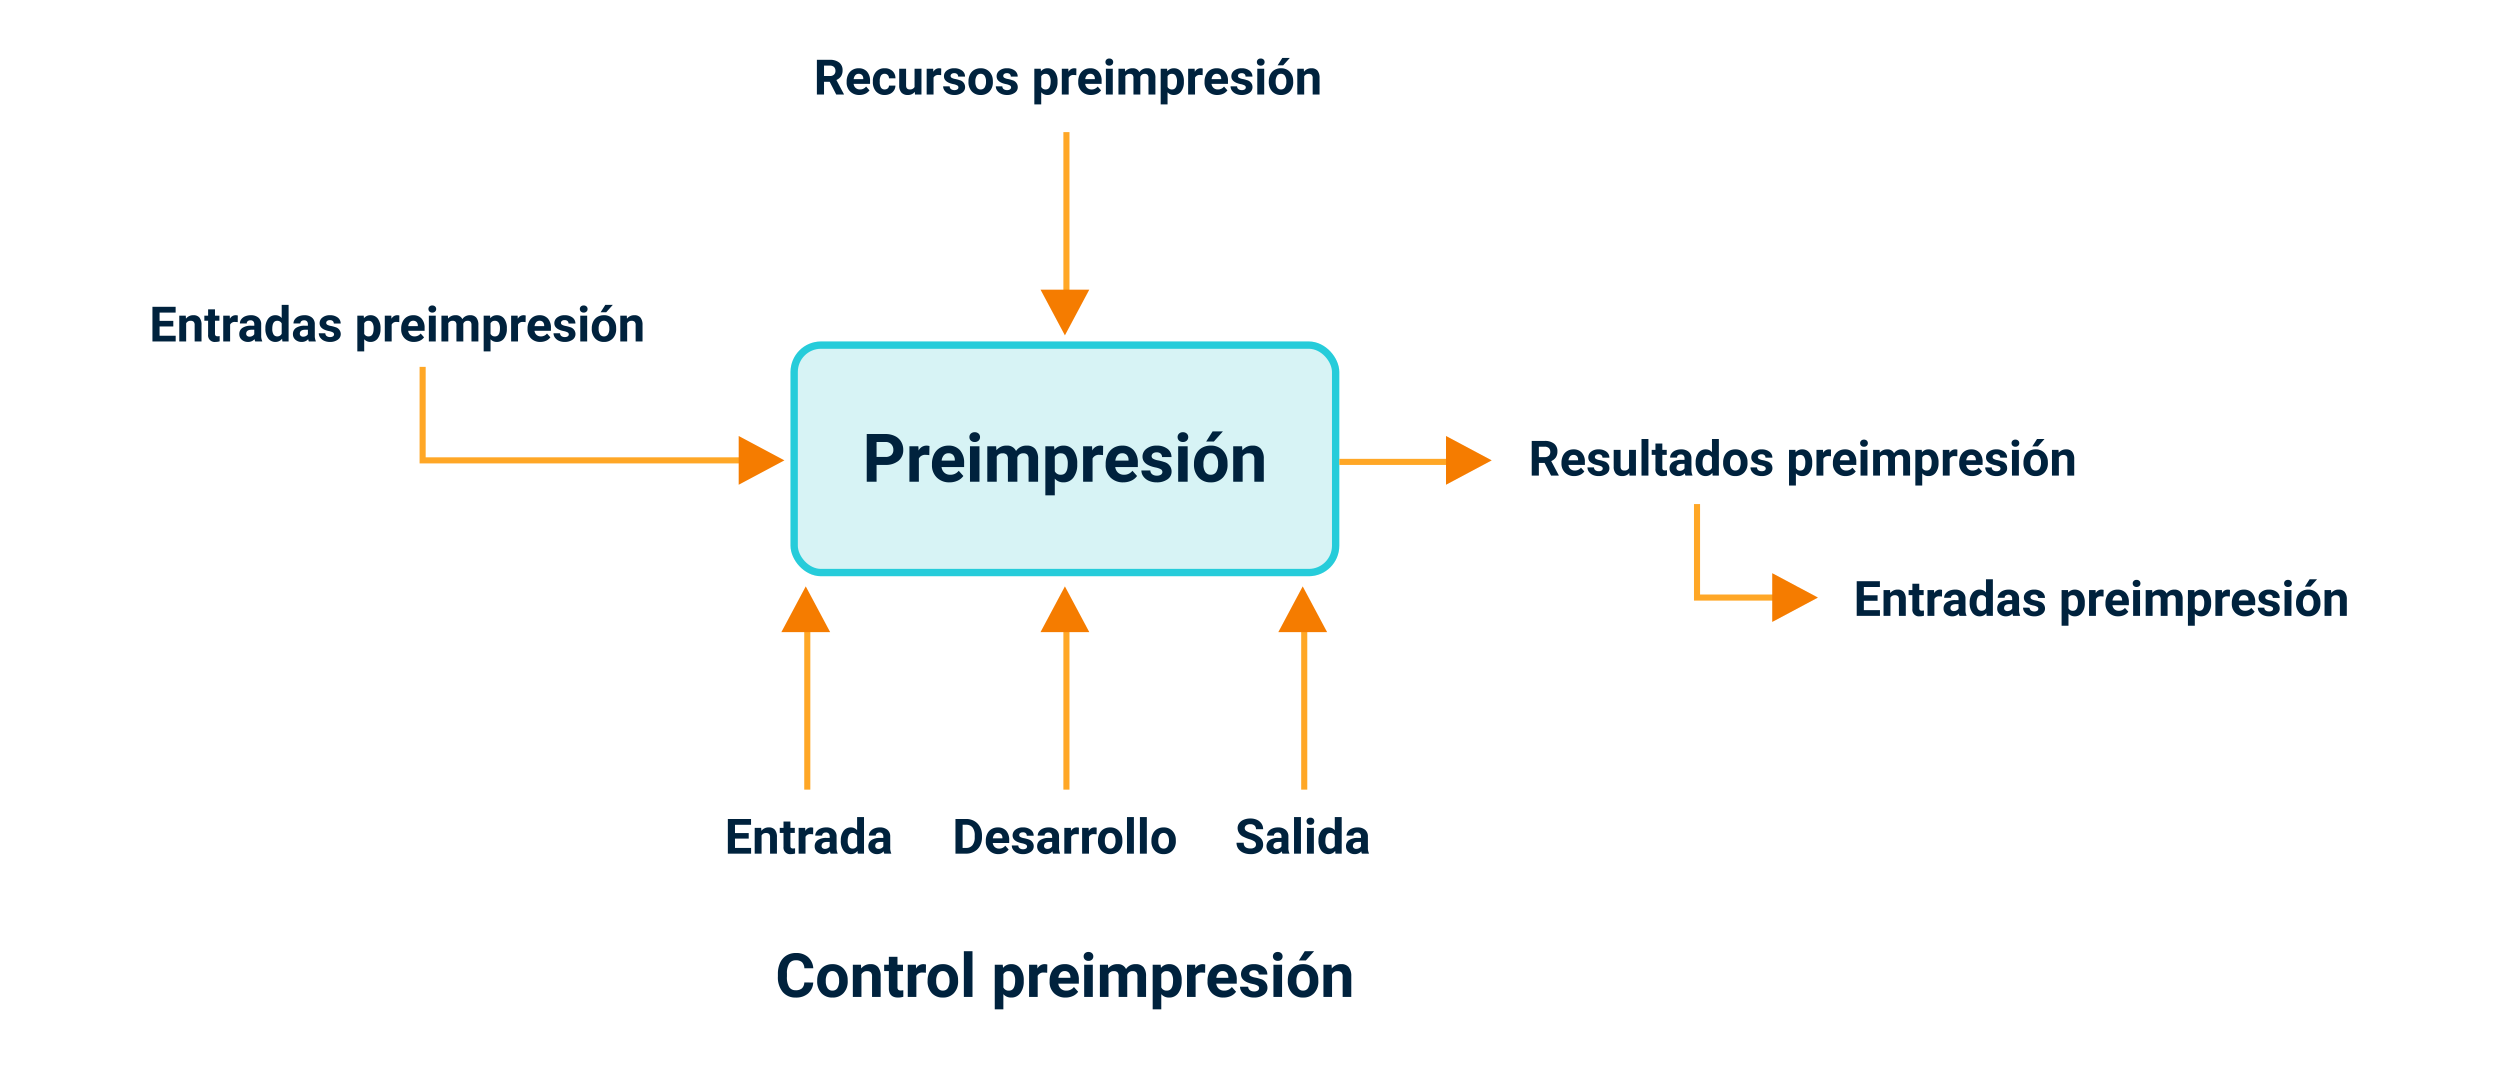 <svg xmlns="http://www.w3.org/2000/svg" width="820" height="350"><path fill="#fff" d="M0 0h820v350H0z"/><g transform="translate(259.289 112)" fill="#d7f3f5" stroke="#26ccda" stroke-width="2.4"><rect width="180" height="77" rx="10" stroke="none"/><rect x="1.2" y="1.2" width="177.6" height="74.6" rx="8.8" fill="none"/></g><path d="M272.148 26.836h-1.867V31h-2.344V19.625h4.227a4.778 4.778 0 0 1 3.109.9 3.1 3.1 0 0 1 1.094 2.539 3.5 3.5 0 0 1-.504 1.936 3.437 3.437 0 0 1-1.527 1.238l2.461 4.648V31h-2.516Zm-1.867-1.9h1.891a1.936 1.936 0 0 0 1.367-.449 1.606 1.606 0 0 0 .484-1.238 1.719 1.719 0 0 0-.457-1.266 1.9 1.9 0 0 0-1.4-.461h-1.883Zm11.608 6.22a4.15 4.15 0 0 1-3.026-1.14 4.054 4.054 0 0 1-1.168-3.039v-.219a5.106 5.106 0 0 1 .494-2.278 3.612 3.612 0 0 1 1.395-1.547 3.914 3.914 0 0 1 2.059-.543 3.508 3.508 0 0 1 2.73 1.094 4.444 4.444 0 0 1 1 3.1v.922h-5.384a2.1 2.1 0 0 0 .66 1.328 2 2 0 0 0 1.395.5 2.437 2.437 0 0 0 2.039-.945l1.106 1.244a3.389 3.389 0 0 1-1.377 1.121 4.511 4.511 0 0 1-1.923.402Zm-.258-6.945a1.411 1.411 0 0 0-1.09.455 2.357 2.357 0 0 0-.535 1.3h3.141v-.181a1.681 1.681 0 0 0-.406-1.165 1.456 1.456 0 0 0-1.108-.409Zm8.531 5.125a1.481 1.481 0 0 0 1.016-.344 1.2 1.2 0 0 0 .406-.914h2.117a2.9 2.9 0 0 1-.469 1.574 3.093 3.093 0 0 1-1.259 1.11 3.949 3.949 0 0 1-1.77.395A3.67 3.67 0 0 1 287.344 30a4.56 4.56 0 0 1-1.047-3.18v-.148a4.508 4.508 0 0 1 1.039-3.117 3.627 3.627 0 0 1 2.853-1.164 3.555 3.555 0 0 1 2.543.9 3.2 3.2 0 0 1 .973 2.4h-2.116a1.551 1.551 0 0 0-.406-1.072 1.354 1.354 0 0 0-1.031-.412 1.36 1.36 0 0 0-1.191.575 3.333 3.333 0 0 0-.4 1.866v.235a3.375 3.375 0 0 0 .4 1.878 1.377 1.377 0 0 0 1.203.575Zm9.891.8a2.831 2.831 0 0 1-2.311 1.02 2.67 2.67 0 0 1-2.074-.781 3.335 3.335 0 0 1-.73-2.289v-5.539h2.258v5.467q0 1.322 1.2 1.322a1.63 1.63 0 0 0 1.578-.8v-5.989h2.266V31h-2.125Zm8.641-5.477a6.134 6.134 0 0 0-.812-.062 1.654 1.654 0 0 0-1.68.867V31h-2.258v-8.453h2.133l.063 1.008a2.092 2.092 0 0 1 1.883-1.164 2.366 2.366 0 0 1 .7.1Zm5.664 4a.727.727 0 0 0-.41-.652 4.659 4.659 0 0 0-1.316-.426q-3.016-.633-3.016-2.562a2.323 2.323 0 0 1 .934-1.879 3.766 3.766 0 0 1 2.439-.749 4.053 4.053 0 0 1 2.574.758 2.388 2.388 0 0 1 .965 1.969h-2.258a1.092 1.092 0 0 0-.312-.8 1.322 1.322 0 0 0-.969-.318 1.351 1.351 0 0 0-.883.258.814.814 0 0 0-.312.656.7.7 0 0 0 .355.605 3.657 3.657 0 0 0 1.2.4 9.8 9.8 0 0 1 1.422.379 2.336 2.336 0 0 1 1.784 2.272 2.2 2.2 0 0 1-.992 1.871 4.28 4.28 0 0 1-2.562.715 4.47 4.47 0 0 1-1.887-.379 3.166 3.166 0 0 1-1.293-1.039 2.414 2.414 0 0 1-.469-1.426h2.137a1.179 1.179 0 0 0 .445.922 1.766 1.766 0 0 0 1.109.32 1.635 1.635 0 0 0 .98-.246.766.766 0 0 0 .336-.644Zm3.3-1.969a5.013 5.013 0 0 1 .484-2.242 3.546 3.546 0 0 1 1.393-1.518 4.069 4.069 0 0 1 2.113-.539 3.849 3.849 0 0 1 2.793 1.047 4.2 4.2 0 0 1 1.207 2.844l.016.578a4.418 4.418 0 0 1-1.086 3.12 3.775 3.775 0 0 1-2.914 1.176 3.793 3.793 0 0 1-2.918-1.172 4.5 4.5 0 0 1-1.09-3.184Zm2.258.16a3.16 3.16 0 0 0 .451 1.85 1.5 1.5 0 0 0 1.3.638 1.5 1.5 0 0 0 1.281-.63 3.457 3.457 0 0 0 .461-2.015 3.128 3.128 0 0 0-.461-1.831 1.5 1.5 0 0 0-1.3-.649 1.474 1.474 0 0 0-1.281.646 3.516 3.516 0 0 0-.453 1.997Zm11.719 1.808a.727.727 0 0 0-.41-.652 4.659 4.659 0 0 0-1.316-.426q-3.02-.627-3.02-2.557a2.323 2.323 0 0 1 .934-1.879 3.766 3.766 0 0 1 2.441-.754 4.053 4.053 0 0 1 2.574.758 2.388 2.388 0 0 1 .965 1.969h-2.258a1.092 1.092 0 0 0-.312-.8 1.322 1.322 0 0 0-.975-.317 1.351 1.351 0 0 0-.883.258.814.814 0 0 0-.312.656.7.7 0 0 0 .355.605 3.657 3.657 0 0 0 1.2.4 9.8 9.8 0 0 1 1.421.381 2.336 2.336 0 0 1 1.789 2.27 2.2 2.2 0 0 1-.992 1.871 4.28 4.28 0 0 1-2.562.715 4.47 4.47 0 0 1-1.885-.379 3.166 3.166 0 0 1-1.3-1.039 2.414 2.414 0 0 1-.469-1.426h2.141a1.179 1.179 0 0 0 .445.922 1.766 1.766 0 0 0 1.109.32 1.635 1.635 0 0 0 .98-.246.766.766 0 0 0 .338-.644Zm15.24-1.806a5.07 5.07 0 0 1-.886 3.128 2.843 2.843 0 0 1-2.4 1.176 2.633 2.633 0 0 1-2.07-.891v3.985h-2.258v-11.7h2.098l.078.828a2.654 2.654 0 0 1 2.141-.984 2.862 2.862 0 0 1 2.43 1.156 5.207 5.207 0 0 1 .867 3.188Zm-2.258-.164a3.327 3.327 0 0 0-.418-1.82 1.361 1.361 0 0 0-1.21-.641 1.478 1.478 0 0 0-1.461.813v3.46a1.5 1.5 0 0 0 1.477.836q1.612 0 1.612-2.648Zm8.406-2.024a6.134 6.134 0 0 0-.812-.064 1.654 1.654 0 0 0-1.68.867V31h-2.258v-8.453h2.133l.063 1.008a2.092 2.092 0 0 1 1.883-1.164 2.366 2.366 0 0 1 .7.1Zm4.829 6.492a4.15 4.15 0 0 1-3.028-1.14 4.054 4.054 0 0 1-1.168-3.039v-.219a5.106 5.106 0 0 1 .492-2.278 3.612 3.612 0 0 1 1.395-1.546 3.914 3.914 0 0 1 2.059-.543 3.508 3.508 0 0 1 2.73 1.094 4.444 4.444 0 0 1 1 3.1v.922h-5.387a2.1 2.1 0 0 0 .66 1.328 2 2 0 0 0 1.395.5 2.437 2.437 0 0 0 2.039-.944l1.109 1.242a3.389 3.389 0 0 1-1.375 1.121 4.511 4.511 0 0 1-1.921.402Zm-.263-6.945a1.411 1.411 0 0 0-1.09.455 2.357 2.357 0 0 0-.535 1.3h3.145v-.181a1.681 1.681 0 0 0-.406-1.165 1.456 1.456 0 0 0-1.114-.409Zm7.4 6.789h-2.262v-8.453h2.262Zm-2.4-10.641a1.112 1.112 0 0 1 .34-.836 1.277 1.277 0 0 1 .926-.328 1.28 1.28 0 0 1 .922.328 1.105 1.105 0 0 1 .344.836 1.108 1.108 0 0 1-.348.844 1.283 1.283 0 0 1-.918.328 1.283 1.283 0 0 1-.918-.328 1.108 1.108 0 0 1-.348-.844Zm6.38 2.188.07.945a2.971 2.971 0 0 1 2.43-1.1 2.255 2.255 0 0 1 2.242 1.288 2.9 2.9 0 0 1 2.539-1.289 2.521 2.521 0 0 1 2.047.8 3.681 3.681 0 0 1 .672 2.409V31h-2.266v-5.391a1.61 1.61 0 0 0-.281-1.051 1.246 1.246 0 0 0-.992-.332 1.409 1.409 0 0 0-1.406.969l.007 5.805h-2.258v-5.383a1.59 1.59 0 0 0-.284-1.062 1.259 1.259 0 0 0-.984-.328 1.463 1.463 0 0 0-1.391.8V31h-2.262v-8.453Zm19.344 4.3a5.07 5.07 0 0 1-.887 3.129 2.843 2.843 0 0 1-2.395 1.18 2.633 2.633 0 0 1-2.07-.891v3.985h-2.258v-11.7h2.094l.078.828a2.654 2.654 0 0 1 2.141-.984 2.862 2.862 0 0 1 2.43 1.156 5.207 5.207 0 0 1 .867 3.188Zm-2.258-.164a3.327 3.327 0 0 0-.418-1.82 1.361 1.361 0 0 0-1.215-.641 1.479 1.479 0 0 0-1.461.813V28.5a1.5 1.5 0 0 0 1.477.836q1.617 0 1.617-2.648Zm8.406-2.023a6.134 6.134 0 0 0-.812-.062 1.654 1.654 0 0 0-1.68.867V31h-2.258v-8.453h2.133l.063 1.008a2.092 2.092 0 0 1 1.882-1.164 2.366 2.366 0 0 1 .7.1Zm4.828 6.496a4.15 4.15 0 0 1-3.027-1.14 4.054 4.054 0 0 1-1.173-3.039v-.219a5.106 5.106 0 0 1 .5-2.278 3.612 3.612 0 0 1 1.395-1.547 3.914 3.914 0 0 1 2.059-.543 3.508 3.508 0 0 1 2.73 1.094 4.444 4.444 0 0 1 1 3.1v.922h-5.39a2.1 2.1 0 0 0 .66 1.328 2 2 0 0 0 1.395.5 2.437 2.437 0 0 0 2.039-.945l1.112 1.244a3.389 3.389 0 0 1-1.378 1.121 4.511 4.511 0 0 1-1.922.402Zm-.258-6.945a1.411 1.411 0 0 0-1.09.455 2.357 2.357 0 0 0-.535 1.3h3.141v-.181a1.681 1.681 0 0 0-.406-1.165 1.456 1.456 0 0 0-1.11-.409Zm9.594 4.453a.727.727 0 0 0-.41-.652 4.659 4.659 0 0 0-1.316-.426q-3.016-.633-3.016-2.562a2.323 2.323 0 0 1 .934-1.879 3.766 3.766 0 0 1 2.441-.754 4.053 4.053 0 0 1 2.574.758 2.388 2.388 0 0 1 .965 1.969h-2.258a1.092 1.092 0 0 0-.312-.8 1.322 1.322 0 0 0-.977-.318 1.351 1.351 0 0 0-.883.258.814.814 0 0 0-.312.656.7.7 0 0 0 .355.605 3.657 3.657 0 0 0 1.2.4 9.8 9.8 0 0 1 1.422.379 2.336 2.336 0 0 1 1.788 2.272 2.2 2.2 0 0 1-.992 1.871 4.28 4.28 0 0 1-2.562.715 4.47 4.47 0 0 1-1.887-.379 3.166 3.166 0 0 1-1.29-1.039 2.414 2.414 0 0 1-.469-1.426h2.141a1.179 1.179 0 0 0 .445.922 1.766 1.766 0 0 0 1.109.32 1.635 1.635 0 0 0 .974-.245.766.766 0 0 0 .336-.645ZM414.656 31h-2.267v-8.453h2.266Zm-2.4-10.641a1.112 1.112 0 0 1 .34-.836 1.277 1.277 0 0 1 .926-.328 1.28 1.28 0 0 1 .922.328 1.105 1.105 0 0 1 .344.836 1.108 1.108 0 0 1-.348.844 1.283 1.283 0 0 1-.918.328 1.283 1.283 0 0 1-.918-.328 1.108 1.108 0 0 1-.346-.844Zm3.908 6.341a5.013 5.013 0 0 1 .484-2.242 3.546 3.546 0 0 1 1.395-1.528 4.069 4.069 0 0 1 2.113-.539 3.849 3.849 0 0 1 2.793 1.047 4.2 4.2 0 0 1 1.207 2.844l.016.578a4.418 4.418 0 0 1-1.083 3.12 3.775 3.775 0 0 1-2.917 1.176 3.793 3.793 0 0 1-2.918-1.172 4.5 4.5 0 0 1-1.09-3.184Zm2.258.16a3.16 3.16 0 0 0 .453 1.84 1.5 1.5 0 0 0 1.3.638 1.5 1.5 0 0 0 1.281-.63 3.457 3.457 0 0 0 .461-2.015 3.128 3.128 0 0 0-.461-1.831 1.5 1.5 0 0 0-1.3-.649 1.474 1.474 0 0 0-1.281.646 3.516 3.516 0 0 0-.453 1.997Zm2.18-7.86h2.461l-2.165 2.422h-1.836Zm7.039 3.547.07.977a2.951 2.951 0 0 1 2.43-1.133 2.453 2.453 0 0 1 2 .789 3.682 3.682 0 0 1 .672 2.359V31h-2.258v-5.406a1.465 1.465 0 0 0-.312-1.043 1.4 1.4 0 0 0-1.039-.324 1.553 1.553 0 0 0-1.43.813V31h-2.258v-8.453ZM506.617 151.836h-1.867V156h-2.344v-11.375h4.227a4.778 4.778 0 0 1 3.109.9 3.1 3.1 0 0 1 1.094 2.539 3.5 3.5 0 0 1-.504 1.936 3.437 3.437 0 0 1-1.527 1.238l2.461 4.648V156h-2.516Zm-1.867-1.9h1.891a1.936 1.936 0 0 0 1.367-.449 1.606 1.606 0 0 0 .481-1.237 1.719 1.719 0 0 0-.457-1.266 1.9 1.9 0 0 0-1.4-.461h-1.883Zm11.609 6.22a4.15 4.15 0 0 1-3.027-1.14 4.054 4.054 0 0 1-1.168-3.039v-.219a5.106 5.106 0 0 1 .492-2.277 3.612 3.612 0 0 1 1.395-1.547 3.914 3.914 0 0 1 2.059-.543 3.508 3.508 0 0 1 2.73 1.094 4.444 4.444 0 0 1 1 3.1v.922h-5.383a2.1 2.1 0 0 0 .66 1.328 2 2 0 0 0 1.395.5 2.437 2.437 0 0 0 2.039-.945l1.109 1.242a3.389 3.389 0 0 1-1.379 1.122 4.511 4.511 0 0 1-1.922.402Zm-.258-6.945a1.411 1.411 0 0 0-1.09.455 2.357 2.357 0 0 0-.535 1.3h3.141v-.181a1.681 1.681 0 0 0-.406-1.165 1.456 1.456 0 0 0-1.109-.409Zm9.594 4.453a.727.727 0 0 0-.406-.652 4.659 4.659 0 0 0-1.316-.426q-3.016-.633-3.016-2.562a2.323 2.323 0 0 1 .932-1.879 3.766 3.766 0 0 1 2.441-.754 4.053 4.053 0 0 1 2.574.758 2.388 2.388 0 0 1 .965 1.969h-2.26a1.092 1.092 0 0 0-.312-.8 1.322 1.322 0 0 0-.977-.318 1.351 1.351 0 0 0-.883.258.814.814 0 0 0-.312.656.7.7 0 0 0 .355.605 3.657 3.657 0 0 0 1.2.4 9.8 9.8 0 0 1 1.422.379 2.336 2.336 0 0 1 1.787 2.272 2.2 2.2 0 0 1-.992 1.871 4.28 4.28 0 0 1-2.562.715 4.47 4.47 0 0 1-1.886-.379 3.166 3.166 0 0 1-1.293-1.039 2.414 2.414 0 0 1-.467-1.425h2.141a1.179 1.179 0 0 0 .445.922 1.766 1.766 0 0 0 1.109.32 1.635 1.635 0 0 0 .98-.246.766.766 0 0 0 .331-.645Zm8.711 1.477a2.831 2.831 0 0 1-2.317 1.015 2.67 2.67 0 0 1-2.07-.781 3.335 3.335 0 0 1-.73-2.289v-5.539h2.258v5.467q0 1.322 1.2 1.322a1.63 1.63 0 0 0 1.578-.8v-5.989h2.264V156h-2.12Zm6.274.859h-2.266v-12h2.266Zm4.563-10.531v2.078h1.446v1.653h-1.445v4.219a1.007 1.007 0 0 0 .18.672.9.9 0 0 0 .688.2 3.6 3.6 0 0 0 .664-.055v1.717a4.648 4.648 0 0 1-1.367.2 2.156 2.156 0 0 1-2.422-2.4V149.2h-1.234v-1.653h1.236v-2.078ZM552.844 156a2.507 2.507 0 0 1-.227-.758 2.732 2.732 0 0 1-2.128.914 3 3 0 0 1-2.059-.719 2.312 2.312 0 0 1-.816-1.812 2.389 2.389 0 0 1 1-2.062 4.915 4.915 0 0 1 2.875-.727h1.039v-.484a1.393 1.393 0 0 0-.3-.937 1.183 1.183 0 0 0-.949-.352 1.345 1.345 0 0 0-.895.273.929.929 0 0 0-.324.75h-2.258a2.268 2.268 0 0 1 .453-1.359 3 3 0 0 1 1.281-.98 4.669 4.669 0 0 1 1.853-.356 3.689 3.689 0 0 1 2.48.785 2.747 2.747 0 0 1 .92 2.207v3.664a4.041 4.041 0 0 0 .336 1.82V156Zm-1.867-1.57a1.945 1.945 0 0 0 .922-.223 1.462 1.462 0 0 0 .625-.6v-1.451h-.844q-1.7 0-1.8 1.172l-.008.133a.9.9 0 0 0 .3.7 1.153 1.153 0 0 0 .805.269Zm5.2-2.719a5.094 5.094 0 0 1 .887-3.148 2.877 2.877 0 0 1 2.425-1.172 2.589 2.589 0 0 1 2.039.922V144h2.261v12h-2.039l-.109-.9a2.657 2.657 0 0 1-2.172 1.056 2.869 2.869 0 0 1-2.395-1.176 5.258 5.258 0 0 1-.902-3.269Zm2.258.168a3.337 3.337 0 0 0 .409 1.821 1.349 1.349 0 0 0 1.2.634 1.511 1.511 0 0 0 1.477-.884v-3.339a1.489 1.489 0 0 0-1.461-.884q-1.63 0-1.63 2.652Zm6.754-.179a5.013 5.013 0 0 1 .484-2.242 3.546 3.546 0 0 1 1.393-1.528 4.069 4.069 0 0 1 2.113-.539 3.849 3.849 0 0 1 2.793 1.047 4.2 4.2 0 0 1 1.207 2.844l.016.578a4.418 4.418 0 0 1-1.086 3.12 3.775 3.775 0 0 1-2.914 1.176 3.793 3.793 0 0 1-2.918-1.172 4.5 4.5 0 0 1-1.088-3.184Zm2.258.16a3.16 3.16 0 0 0 .451 1.84 1.5 1.5 0 0 0 1.3.638 1.5 1.5 0 0 0 1.281-.63 3.457 3.457 0 0 0 .461-2.015 3.128 3.128 0 0 0-.461-1.831 1.5 1.5 0 0 0-1.3-.649 1.474 1.474 0 0 0-1.281.646 3.516 3.516 0 0 0-.453 1.997Zm11.719 1.808a.727.727 0 0 0-.41-.652 4.659 4.659 0 0 0-1.316-.426q-3.016-.633-3.016-2.562a2.323 2.323 0 0 1 .934-1.879 3.766 3.766 0 0 1 2.441-.754 4.053 4.053 0 0 1 2.574.758 2.388 2.388 0 0 1 .965 1.969h-2.258a1.092 1.092 0 0 0-.312-.8 1.322 1.322 0 0 0-.979-.322 1.351 1.351 0 0 0-.883.258.814.814 0 0 0-.312.656.7.7 0 0 0 .355.605 3.657 3.657 0 0 0 1.2.4 9.8 9.8 0 0 1 1.422.379 2.336 2.336 0 0 1 1.788 2.272 2.2 2.2 0 0 1-.992 1.871 4.28 4.28 0 0 1-2.562.715 4.47 4.47 0 0 1-1.887-.379 3.166 3.166 0 0 1-1.293-1.039 2.414 2.414 0 0 1-.469-1.426h2.141a1.179 1.179 0 0 0 .445.922 1.766 1.766 0 0 0 1.109.32 1.635 1.635 0 0 0 .98-.246.766.766 0 0 0 .333-.644Zm15.24-1.816a5.07 5.07 0 0 1-.887 3.128 2.843 2.843 0 0 1-2.394 1.176 2.633 2.633 0 0 1-2.07-.891v3.985h-2.258v-11.7h2.092l.078.828a2.654 2.654 0 0 1 2.142-.987 2.862 2.862 0 0 1 2.43 1.156 5.207 5.207 0 0 1 .867 3.188Zm-2.258-.164a3.327 3.327 0 0 0-.418-1.82 1.361 1.361 0 0 0-1.214-.641 1.478 1.478 0 0 0-1.461.813v3.46a1.5 1.5 0 0 0 1.477.836q1.616 0 1.616-2.648Zm8.407-2.024a6.134 6.134 0 0 0-.813-.064 1.654 1.654 0 0 0-1.68.867V156h-2.257v-8.453h2.132l.063 1.008a2.092 2.092 0 0 1 1.883-1.164 2.366 2.366 0 0 1 .7.1Zm4.828 6.492a4.15 4.15 0 0 1-3.028-1.14 4.054 4.054 0 0 1-1.166-3.039v-.219a5.106 5.106 0 0 1 .492-2.277 3.612 3.612 0 0 1 1.395-1.547 3.914 3.914 0 0 1 2.059-.543 3.508 3.508 0 0 1 2.73 1.094 4.444 4.444 0 0 1 1 3.1v.922h-5.388a2.1 2.1 0 0 0 .66 1.328 2 2 0 0 0 1.395.5 2.437 2.437 0 0 0 2.039-.945l1.109 1.242a3.389 3.389 0 0 1-1.375 1.122 4.511 4.511 0 0 1-1.922.402Zm-.258-6.945a1.411 1.411 0 0 0-1.09.455 2.357 2.357 0 0 0-.535 1.3h3.141v-.181a1.681 1.681 0 0 0-.406-1.165 1.456 1.456 0 0 0-1.11-.409Zm7.398 6.789h-2.265v-8.453h2.266Zm-2.4-10.641a1.112 1.112 0 0 1 .34-.836 1.277 1.277 0 0 1 .926-.323 1.28 1.28 0 0 1 .922.328 1.105 1.105 0 0 1 .344.836 1.108 1.108 0 0 1-.348.844 1.283 1.283 0 0 1-.918.328 1.283 1.283 0 0 1-.918-.328 1.108 1.108 0 0 1-.346-.849Zm6.375 2.188.07.945a2.971 2.971 0 0 1 2.43-1.1 2.255 2.255 0 0 1 2.244 1.288 2.9 2.9 0 0 1 2.539-1.289 2.521 2.521 0 0 1 2.047.8 3.681 3.681 0 0 1 .672 2.41V156h-2.266v-5.391a1.61 1.61 0 0 0-.281-1.051 1.246 1.246 0 0 0-.992-.332 1.409 1.409 0 0 0-1.406.969l.007 5.805h-2.257v-5.383a1.59 1.59 0 0 0-.289-1.062 1.259 1.259 0 0 0-.984-.328 1.463 1.463 0 0 0-1.391.8V156h-2.258v-8.453Zm19.344 4.3a5.07 5.07 0 0 1-.887 3.129 2.843 2.843 0 0 1-2.393 1.18 2.633 2.633 0 0 1-2.073-.89v3.984h-2.255v-11.7h2.094l.078.828a2.654 2.654 0 0 1 2.141-.984 2.862 2.862 0 0 1 2.43 1.156 5.207 5.207 0 0 1 .867 3.188Zm-2.253-.159a3.327 3.327 0 0 0-.418-1.82 1.361 1.361 0 0 0-1.215-.641 1.479 1.479 0 0 0-1.461.813v3.46a1.5 1.5 0 0 0 1.477.836q1.617 0 1.617-2.648Zm8.4-2.024a6.134 6.134 0 0 0-.812-.062 1.654 1.654 0 0 0-1.68.867V156h-2.255v-8.453h2.133l.063 1.008a2.092 2.092 0 0 1 1.883-1.164 2.366 2.366 0 0 1 .7.1Zm4.831 6.492a4.15 4.15 0 0 1-3.031-1.14 4.054 4.054 0 0 1-1.168-3.039v-.219a5.106 5.106 0 0 1 .492-2.277 3.612 3.612 0 0 1 1.395-1.547 3.914 3.914 0 0 1 2.059-.543 3.508 3.508 0 0 1 2.73 1.094 4.444 4.444 0 0 1 1 3.1v.922h-5.383a2.1 2.1 0 0 0 .66 1.328 2 2 0 0 0 1.395.5 2.437 2.437 0 0 0 2.039-.945l1.109 1.242a3.389 3.389 0 0 1-1.375 1.122 4.511 4.511 0 0 1-1.922.402Zm-.258-6.945a1.411 1.411 0 0 0-1.09.455 2.357 2.357 0 0 0-.535 1.3h3.141v-.181a1.681 1.681 0 0 0-.406-1.165 1.456 1.456 0 0 0-1.11-.409Zm9.594 4.453a.727.727 0 0 0-.41-.652 4.659 4.659 0 0 0-1.316-.426q-3.016-.633-3.016-2.562a2.323 2.323 0 0 1 .934-1.879 3.766 3.766 0 0 1 2.441-.754 4.053 4.053 0 0 1 2.574.758 2.388 2.388 0 0 1 .965 1.969h-2.258a1.092 1.092 0 0 0-.312-.8 1.322 1.322 0 0 0-.977-.318 1.351 1.351 0 0 0-.883.258.814.814 0 0 0-.312.656.7.7 0 0 0 .355.605 3.657 3.657 0 0 0 1.2.4 9.8 9.8 0 0 1 1.422.379 2.336 2.336 0 0 1 1.789 2.272 2.2 2.2 0 0 1-.993 1.871 4.28 4.28 0 0 1-2.562.715 4.47 4.47 0 0 1-1.887-.379 3.166 3.166 0 0 1-1.293-1.039 2.414 2.414 0 0 1-.469-1.426h2.141a1.179 1.179 0 0 0 .445.922 1.766 1.766 0 0 0 1.109.32 1.635 1.635 0 0 0 .98-.246.766.766 0 0 0 .333-.644Zm6.033 2.336h-2.267v-8.453h2.267Zm-2.4-10.641a1.112 1.112 0 0 1 .34-.836 1.277 1.277 0 0 1 .926-.328 1.28 1.28 0 0 1 .922.328 1.105 1.105 0 0 1 .344.836 1.108 1.108 0 0 1-.348.844 1.283 1.283 0 0 1-.918.328 1.283 1.283 0 0 1-.918-.328 1.108 1.108 0 0 1-.348-.844Zm3.906 6.341a5.013 5.013 0 0 1 .484-2.242 3.546 3.546 0 0 1 1.395-1.528 4.069 4.069 0 0 1 2.115-.539 3.849 3.849 0 0 1 2.793 1.047 4.2 4.2 0 0 1 1.207 2.843l.016.578a4.418 4.418 0 0 1-1.088 3.121 3.775 3.775 0 0 1-2.914 1.176 3.793 3.793 0 0 1-2.914-1.172 4.5 4.5 0 0 1-1.094-3.184Zm2.258.16a3.16 3.16 0 0 0 .453 1.84 1.5 1.5 0 0 0 1.3.638 1.5 1.5 0 0 0 1.281-.63 3.457 3.457 0 0 0 .461-2.015 3.128 3.128 0 0 0-.459-1.833 1.5 1.5 0 0 0-1.3-.649 1.474 1.474 0 0 0-1.281.646 3.516 3.516 0 0 0-.455 1.999Zm2.18-7.86h2.456l-2.159 2.422h-1.841Zm7.039 3.547.07.977a2.951 2.951 0 0 1 2.43-1.133 2.453 2.453 0 0 1 2 .789 3.682 3.682 0 0 1 .672 2.359V156h-2.255v-5.406a1.465 1.465 0 0 0-.312-1.043 1.4 1.4 0 0 0-1.039-.324 1.553 1.553 0 0 0-1.43.813V156h-2.261v-8.453ZM266.74 322.264a5.031 5.031 0 0 1-1.694 3.613 5.951 5.951 0 0 1-4.028 1.323 5.351 5.351 0 0 1-4.3-1.841 7.548 7.548 0 0 1-1.57-5.059v-.869a8.523 8.523 0 0 1 .723-3.613 5.416 5.416 0 0 1 2.065-2.4 5.786 5.786 0 0 1 3.12-.835 5.8 5.8 0 0 1 3.965 1.317 5.407 5.407 0 0 1 1.738 3.7h-2.93a2.97 2.97 0 0 0-.767-2 2.839 2.839 0 0 0-2.007-.62 2.489 2.489 0 0 0-2.192 1.05 5.883 5.883 0 0 0-.747 3.257v1.074a6.3 6.3 0 0 0 .7 3.369 2.443 2.443 0 0 0 2.2 1.064 2.892 2.892 0 0 0 2.026-.62 2.8 2.8 0 0 0 .767-1.919Zm1.3-.645a6.266 6.266 0 0 1 .605-2.8 4.432 4.432 0 0 1 1.743-1.9 5.086 5.086 0 0 1 2.642-.674 4.812 4.812 0 0 1 3.491 1.309 5.252 5.252 0 0 1 1.508 3.546l.02.723a5.523 5.523 0 0 1-1.357 3.9 4.718 4.718 0 0 1-3.643 1.477 4.742 4.742 0 0 1-3.648-1.47 5.62 5.62 0 0 1-1.362-3.984Zm2.822.2a3.95 3.95 0 0 0 .566 2.3 1.868 1.868 0 0 0 1.621.8 1.873 1.873 0 0 0 1.6-.787 4.322 4.322 0 0 0 .576-2.518 3.91 3.91 0 0 0-.576-2.289 1.873 1.873 0 0 0-1.621-.812 1.842 1.842 0 0 0-1.6.807 4.395 4.395 0 0 0-.567 2.499Zm11.527-5.385.088 1.221a3.689 3.689 0 0 1 3.037-1.416 3.066 3.066 0 0 1 2.5.986 4.6 4.6 0 0 1 .84 2.949V327h-2.822v-6.758a1.831 1.831 0 0 0-.391-1.3 1.749 1.749 0 0 0-1.3-.405 1.942 1.942 0 0 0-1.787 1.016V327h-2.822v-10.566Zm11.982-2.6v2.6h1.807v2.066h-1.807v5.273a1.259 1.259 0 0 0 .225.84 1.128 1.128 0 0 0 .859.254 4.5 4.5 0 0 0 .83-.068v2.142a5.81 5.81 0 0 1-1.713.259q-2.969 0-3.027-3v-5.7h-1.543v-2.07h1.543v-2.6Zm9.316 5.244a7.667 7.667 0 0 0-1.019-.078 2.067 2.067 0 0 0-2.1 1.084V327h-2.822v-10.566h2.666l.078 1.26a2.615 2.615 0 0 1 2.354-1.455 2.957 2.957 0 0 1 .879.127Zm.566 2.539a6.267 6.267 0 0 1 .605-2.8 4.432 4.432 0 0 1 1.743-1.9 5.086 5.086 0 0 1 2.642-.674 4.812 4.812 0 0 1 3.491 1.309 5.252 5.252 0 0 1 1.506 3.548l.02.723a5.523 5.523 0 0 1-1.357 3.9 4.718 4.718 0 0 1-3.643 1.477 4.742 4.742 0 0 1-3.648-1.47 5.62 5.62 0 0 1-1.362-3.984Zm2.822.2a3.95 3.95 0 0 0 .566 2.3 1.868 1.868 0 0 0 1.621.8 1.873 1.873 0 0 0 1.6-.787 4.322 4.322 0 0 0 .576-2.518 3.91 3.91 0 0 0-.576-2.289 1.873 1.873 0 0 0-1.621-.812 1.842 1.842 0 0 0-1.6.807 4.395 4.395 0 0 0-.569 2.501ZM318.977 327h-2.832v-15h2.832Zm16.812-5.186a6.337 6.337 0 0 1-1.1 3.912 3.554 3.554 0 0 1-3 1.474 3.292 3.292 0 0 1-2.586-1.118v4.98h-2.822v-14.628h2.617l.1 1.035a3.317 3.317 0 0 1 2.676-1.23 3.578 3.578 0 0 1 3.035 1.445 6.509 6.509 0 0 1 1.08 3.984Zm-2.822-.205a4.159 4.159 0 0 0-.522-2.275 1.7 1.7 0 0 0-1.519-.8 1.848 1.848 0 0 0-1.826 1.016v4.326a1.879 1.879 0 0 0 1.849 1.044q2.022 0 2.022-3.311Zm10.511-2.529a7.667 7.667 0 0 0-1.015-.08 2.067 2.067 0 0 0-2.1 1.084V327h-2.822v-10.566h2.666l.082 1.259a2.615 2.615 0 0 1 2.35-1.455 2.957 2.957 0 0 1 .879.127Zm6.036 8.12a5.187 5.187 0 0 1-3.785-1.43 5.068 5.068 0 0 1-1.46-3.8v-.27a6.383 6.383 0 0 1 .62-2.849 4.515 4.515 0 0 1 1.743-1.934 4.893 4.893 0 0 1 2.573-.679 4.385 4.385 0 0 1 3.409 1.367 5.555 5.555 0 0 1 1.245 3.877v1.152h-6.728a2.622 2.622 0 0 0 .825 1.66 2.5 2.5 0 0 0 1.743.626 3.046 3.046 0 0 0 2.549-1.182l1.387 1.553a4.237 4.237 0 0 1-1.719 1.4 5.639 5.639 0 0 1-2.402.509Zm-.325-8.686a1.764 1.764 0 0 0-1.362.569 2.946 2.946 0 0 0-.669 1.628h3.931v-.226a2.1 2.1 0 0 0-.508-1.457 1.819 1.819 0 0 0-1.392-.514Zm9.25 8.486h-2.832v-10.566h2.832Zm-3-13.3a1.39 1.39 0 0 1 .425-1.045 1.6 1.6 0 0 1 1.157-.41 1.6 1.6 0 0 1 1.152.41 1.382 1.382 0 0 1 .43 1.045 1.386 1.386 0 0 1-.435 1.055 1.6 1.6 0 0 1-1.147.41 1.6 1.6 0 0 1-1.147-.41 1.386 1.386 0 0 1-.433-1.055Zm7.969 2.734.088 1.182a3.713 3.713 0 0 1 3.037-1.377 2.818 2.818 0 0 1 2.8 1.611 3.628 3.628 0 0 1 3.174-1.611 3.152 3.152 0 0 1 2.559 1 4.6 4.6 0 0 1 .84 3.013V327h-2.828v-6.738a2.012 2.012 0 0 0-.352-1.313 1.558 1.558 0 0 0-1.24-.415 1.761 1.761 0 0 0-1.758 1.211l.01 7.255h-2.822v-6.729a1.988 1.988 0 0 0-.361-1.328 1.573 1.573 0 0 0-1.23-.41 1.829 1.829 0 0 0-1.738 1V327h-2.823v-10.566Zm24.181 5.38a6.337 6.337 0 0 1-1.108 3.911 3.554 3.554 0 0 1-2.992 1.475 3.292 3.292 0 0 1-2.589-1.118v4.98h-2.822v-14.628h2.617l.1 1.035a3.317 3.317 0 0 1 2.676-1.23 3.578 3.578 0 0 1 3.037 1.445 6.509 6.509 0 0 1 1.081 3.984Zm-2.822-.205a4.159 4.159 0 0 0-.522-2.275 1.7 1.7 0 0 0-1.519-.8 1.848 1.848 0 0 0-1.826 1.016v4.326a1.879 1.879 0 0 0 1.846 1.044q2.022 0 2.022-3.311Zm10.508-2.529a7.667 7.667 0 0 0-1.015-.08 2.067 2.067 0 0 0-2.1 1.084V327h-2.822v-10.566h2.666l.078 1.26a2.615 2.615 0 0 1 2.354-1.455 2.957 2.957 0 0 1 .879.127Zm6.035 8.12a5.187 5.187 0 0 1-3.784-1.43 5.068 5.068 0 0 1-1.46-3.8v-.27a6.383 6.383 0 0 1 .615-2.847 4.515 4.515 0 0 1 1.743-1.934 4.893 4.893 0 0 1 2.573-.679 4.385 4.385 0 0 1 3.413 1.367 5.555 5.555 0 0 1 1.245 3.877v1.152h-6.727a2.622 2.622 0 0 0 .825 1.66 2.5 2.5 0 0 0 1.743.625 3.046 3.046 0 0 0 2.549-1.182l1.387 1.553a4.237 4.237 0 0 1-1.719 1.4 5.639 5.639 0 0 1-2.403.508Zm-.321-8.686a1.764 1.764 0 0 0-1.362.569 2.946 2.946 0 0 0-.669 1.628h3.926v-.226a2.1 2.1 0 0 0-.508-1.457 1.819 1.819 0 0 0-1.387-.514Zm11.991 5.566a.909.909 0 0 0-.513-.815 5.824 5.824 0 0 0-1.646-.532q-3.77-.791-3.77-3.2a2.9 2.9 0 0 1 1.167-2.349 4.708 4.708 0 0 1 3.052-.942 5.067 5.067 0 0 1 3.218.947 2.985 2.985 0 0 1 1.206 2.461h-2.821a1.366 1.366 0 0 0-.391-1 1.653 1.653 0 0 0-1.221-.4 1.689 1.689 0 0 0-1.1.322 1.017 1.017 0 0 0-.391.82.87.87 0 0 0 .444.757 4.571 4.571 0 0 0 1.5.5 12.244 12.244 0 0 1 1.777.474 2.92 2.92 0 0 1 2.236 2.842 2.756 2.756 0 0 1-1.238 2.335 5.35 5.35 0 0 1-3.2.894 5.588 5.588 0 0 1-2.358-.474 3.957 3.957 0 0 1-1.616-1.3 3.018 3.018 0 0 1-.586-1.782h2.676a1.473 1.473 0 0 0 .557 1.152 2.208 2.208 0 0 0 1.387.4 2.044 2.044 0 0 0 1.226-.308.957.957 0 0 0 .405-.802Zm7.539 2.92h-2.83v-10.566h2.83Zm-3-13.3a1.39 1.39 0 0 1 .425-1.045 1.6 1.6 0 0 1 1.157-.41 1.6 1.6 0 0 1 1.152.41 1.382 1.382 0 0 1 .436 1.045 1.386 1.386 0 0 1-.435 1.055 1.6 1.6 0 0 1-1.147.41 1.6 1.6 0 0 1-1.147-.41 1.386 1.386 0 0 1-.439-1.055Zm4.883 7.92a6.266 6.266 0 0 1 .605-2.8 4.432 4.432 0 0 1 1.743-1.9 5.086 5.086 0 0 1 2.642-.674 4.812 4.812 0 0 1 3.497 1.301 5.252 5.252 0 0 1 1.505 3.553l.02.723a5.523 5.523 0 0 1-1.357 3.9 4.718 4.718 0 0 1-3.643 1.477 4.742 4.742 0 0 1-3.647-1.47 5.62 5.62 0 0 1-1.362-3.984Zm2.822.2a3.95 3.95 0 0 0 .566 2.3 1.868 1.868 0 0 0 1.621.8 1.873 1.873 0 0 0 1.6-.787 4.322 4.322 0 0 0 .578-2.519 3.91 3.91 0 0 0-.576-2.289 1.873 1.873 0 0 0-1.621-.812 1.842 1.842 0 0 0-1.6.807 4.395 4.395 0 0 0-.565 2.499Zm2.727-9.82h3.076l-2.705 3.027h-2.295Zm8.8 4.434.088 1.221a3.689 3.689 0 0 1 3.037-1.416 3.066 3.066 0 0 1 2.5.986 4.6 4.6 0 0 1 .84 2.949V327h-2.827v-6.758a1.831 1.831 0 0 0-.391-1.3 1.749 1.749 0 0 0-1.3-.405 1.942 1.942 0 0 0-1.787 1.016V327h-2.822v-10.566ZM287.516 152.489V158h-3.227v-15.641h6.1a7.059 7.059 0 0 1 3.1.645 4.75 4.75 0 0 1 2.057 1.832 5.107 5.107 0 0 1 .72 2.7 4.491 4.491 0 0 1-1.574 3.625 6.555 6.555 0 0 1-4.356 1.327Zm0-2.61h2.879a2.831 2.831 0 0 0 1.95-.6 2.188 2.188 0 0 0 .671-1.719 2.58 2.58 0 0 0-.677-1.86 2.528 2.528 0 0 0-1.869-.73h-2.954Zm17.295-.591a8.434 8.434 0 0 0-1.122-.088 2.274 2.274 0 0 0-2.3 1.195V158h-3.1v-11.623h2.933l.086 1.386a2.877 2.877 0 0 1 2.589-1.6 3.253 3.253 0 0 1 .967.14Zm6.639 8.927a5.706 5.706 0 0 1-4.161-1.569 5.575 5.575 0 0 1-1.606-4.179v-.3a7.021 7.021 0 0 1 .677-3.131 4.967 4.967 0 0 1 1.917-2.127 5.382 5.382 0 0 1 2.831-.747 4.824 4.824 0 0 1 3.754 1.5 6.111 6.111 0 0 1 1.37 4.265v1.273h-7.4a2.884 2.884 0 0 0 .908 1.826 2.744 2.744 0 0 0 1.917.688 3.351 3.351 0 0 0 2.8-1.3l1.525 1.708a4.66 4.66 0 0 1-1.893 1.54 6.2 6.2 0 0 1-2.639.553Zm-.354-9.55a1.94 1.94 0 0 0-1.5.626 3.241 3.241 0 0 0-.736 1.791h4.318v-.248a2.311 2.311 0 0 0-.559-1.6 2 2 0 0 0-1.524-.569ZM321.268 158h-3.115v-11.623h3.115Zm-3.3-14.631a1.529 1.529 0 0 1 .467-1.149 1.755 1.755 0 0 1 1.273-.451 1.759 1.759 0 0 1 1.268.451 1.52 1.52 0 0 1 .473 1.149 1.524 1.524 0 0 1-.478 1.16 1.764 1.764 0 0 1-1.262.451 1.764 1.764 0 0 1-1.262-.451 1.524 1.524 0 0 1-.477-1.16Zm8.766 3.008.1 1.3a4.085 4.085 0 0 1 3.341-1.515 3.1 3.1 0 0 1 3.083 1.772 3.991 3.991 0 0 1 3.491-1.772 3.467 3.467 0 0 1 2.814 1.1 5.061 5.061 0 0 1 .926 3.315V158h-3.115v-7.412a2.213 2.213 0 0 0-.387-1.445 1.714 1.714 0 0 0-1.364-.457 1.938 1.938 0 0 0-1.934 1.333l.008 7.981h-3.1v-7.4a2.186 2.186 0 0 0-.4-1.461 1.731 1.731 0 0 0-1.354-.451 2.012 2.012 0 0 0-1.912 1.1V158h-3.1v-11.623Zm26.599 5.923a6.971 6.971 0 0 1-1.219 4.3 3.909 3.909 0 0 1-3.292 1.615 3.621 3.621 0 0 1-2.847-1.225v5.479h-3.1v-16.092h2.874l.107 1.139a3.649 3.649 0 0 1 2.944-1.354 3.936 3.936 0 0 1 3.341 1.59 7.16 7.16 0 0 1 1.192 4.383Zm-3.104-.23a4.574 4.574 0 0 0-.575-2.5 1.872 1.872 0 0 0-1.67-.881 2.033 2.033 0 0 0-2.009 1.111v4.759a2.067 2.067 0 0 0 2.03 1.149q2.224.004 2.224-3.638Zm11.56-2.782a8.434 8.434 0 0 0-1.119-.088 2.274 2.274 0 0 0-2.31 1.192V158h-3.1v-11.623h2.929l.086 1.386a2.877 2.877 0 0 1 2.589-1.6 3.253 3.253 0 0 1 .967.14Zm6.637 8.927a5.706 5.706 0 0 1-4.163-1.568 5.575 5.575 0 0 1-1.606-4.179v-.3a7.021 7.021 0 0 1 .677-3.131 4.967 4.967 0 0 1 1.917-2.127 5.382 5.382 0 0 1 2.831-.747 4.824 4.824 0 0 1 3.754 1.5 6.111 6.111 0 0 1 1.37 4.265v1.272h-7.4a2.884 2.884 0 0 0 .908 1.826 2.744 2.744 0 0 0 1.917.688 3.351 3.351 0 0 0 2.8-1.3l1.528 1.706a4.66 4.66 0 0 1-1.89 1.542 6.2 6.2 0 0 1-2.643.553Zm-.354-9.55a1.94 1.94 0 0 0-1.5.626 3.241 3.241 0 0 0-.736 1.791h4.318v-.248a2.311 2.311 0 0 0-.559-1.6 2 2 0 0 0-1.523-.569Zm13.191 6.123a1 1 0 0 0-.564-.9 6.406 6.406 0 0 0-1.81-.585q-4.146-.87-4.146-3.523a3.194 3.194 0 0 1 1.283-2.58 5.178 5.178 0 0 1 3.357-1.037 5.573 5.573 0 0 1 3.54 1.042 3.284 3.284 0 0 1 1.326 2.706h-3.1a1.5 1.5 0 0 0-.43-1.1 1.818 1.818 0 0 0-1.343-.435 1.858 1.858 0 0 0-1.214.354 1.119 1.119 0 0 0-.43.9.957.957 0 0 0 .489.833 5.028 5.028 0 0 0 1.649.548 13.468 13.468 0 0 1 1.955.521 3.212 3.212 0 0 1 2.46 3.126 3.032 3.032 0 0 1-1.368 2.574 5.885 5.885 0 0 1-3.528.983 6.147 6.147 0 0 1-2.594-.521 4.353 4.353 0 0 1-1.778-1.429 3.32 3.32 0 0 1-.645-1.96h2.943a1.621 1.621 0 0 0 .612 1.268 2.429 2.429 0 0 0 1.525.44 2.248 2.248 0 0 0 1.348-.338 1.053 1.053 0 0 0 .463-.887Zm8.293 3.212h-3.115v-11.623h3.115Zm-3.3-14.631a1.529 1.529 0 0 1 .467-1.149 1.755 1.755 0 0 1 1.273-.451 1.759 1.759 0 0 1 1.268.451 1.52 1.52 0 0 1 .473 1.149 1.524 1.524 0 0 1-.478 1.16 1.764 1.764 0 0 1-1.262.451 1.764 1.764 0 0 1-1.262-.451 1.524 1.524 0 0 1-.477-1.16Zm5.373 8.712a6.893 6.893 0 0 1 .666-3.081 4.876 4.876 0 0 1 1.918-2.1 5.594 5.594 0 0 1 2.906-.741 5.293 5.293 0 0 1 3.84 1.441 5.777 5.777 0 0 1 1.66 3.91l.021.795a6.075 6.075 0 0 1-1.493 4.295 5.19 5.19 0 0 1-4.007 1.615 5.216 5.216 0 0 1-4.012-1.615 6.182 6.182 0 0 1-1.5-4.383Zm3.1.22a4.345 4.345 0 0 0 .623 2.534 2.055 2.055 0 0 0 1.783.877 2.06 2.06 0 0 0 1.762-.866 4.754 4.754 0 0 0 .634-2.77 4.3 4.3 0 0 0-.634-2.518 2.06 2.06 0 0 0-1.783-.893 2.027 2.027 0 0 0-1.762.888 4.834 4.834 0 0 0-.618 2.747Zm3-10.8h3.384l-2.974 3.329h-2.524Zm9.679 4.877.1 1.343a4.058 4.058 0 0 1 3.341-1.558 3.372 3.372 0 0 1 2.75 1.085 5.062 5.062 0 0 1 .924 3.244V158h-3.1v-7.434a2.014 2.014 0 0 0-.43-1.434 1.924 1.924 0 0 0-1.429-.446 2.136 2.136 0 0 0-1.975 1.114v8.2h-3.1v-11.623ZM615.844 197.07h-4.5v3.047h5.281V202H609v-11.375h7.609v1.9h-5.266v2.711h4.5Zm4.086-3.523.07.977a2.951 2.951 0 0 1 2.43-1.133 2.453 2.453 0 0 1 2 .789 3.682 3.682 0 0 1 .672 2.359V202h-2.258v-5.406a1.465 1.465 0 0 0-.312-1.043 1.4 1.4 0 0 0-1.043-.324 1.553 1.553 0 0 0-1.43.813V202h-2.258v-8.453Zm9.586-2.078v2.078h1.445v1.653h-1.445v4.219a1.007 1.007 0 0 0 .18.672.9.9 0 0 0 .688.2 3.6 3.6 0 0 0 .664-.055v1.717a4.648 4.648 0 0 1-1.367.2 2.156 2.156 0 0 1-2.422-2.4V195.2h-1.234v-1.653h1.234v-2.078Zm7.453 4.2a6.134 6.134 0 0 0-.812-.062 1.654 1.654 0 0 0-1.68.867V202h-2.258v-8.453h2.133l.063 1.008a2.092 2.092 0 0 1 1.883-1.164 2.366 2.366 0 0 1 .7.1Zm5.75 6.331a2.507 2.507 0 0 1-.23-.758 2.732 2.732 0 0 1-2.13.914 3 3 0 0 1-2.059-.719 2.312 2.312 0 0 1-.811-1.812 2.389 2.389 0 0 1 1-2.062 4.915 4.915 0 0 1 2.879-.727h1.039v-.484a1.393 1.393 0 0 0-.3-.937 1.183 1.183 0 0 0-.949-.352 1.345 1.345 0 0 0-.895.273.929.929 0 0 0-.324.75h-2.258a2.268 2.268 0 0 1 .453-1.359 3 3 0 0 1 1.281-.98 4.669 4.669 0 0 1 1.859-.355 3.689 3.689 0 0 1 2.48.785 2.747 2.747 0 0 1 .918 2.207v3.664a4.041 4.041 0 0 0 .336 1.82V202Zm-1.867-1.57a1.945 1.945 0 0 0 .922-.223 1.462 1.462 0 0 0 .625-.6v-1.451h-.844q-1.7 0-1.8 1.172l-.008.133a.9.9 0 0 0 .3.7 1.153 1.153 0 0 0 .805.269Zm5.2-2.719a5.094 5.094 0 0 1 .887-3.148 2.877 2.877 0 0 1 2.42-1.172 2.589 2.589 0 0 1 2.039.922V190h2.266v12h-2.039l-.109-.9a2.657 2.657 0 0 1-2.172 1.056 2.869 2.869 0 0 1-2.395-1.176 5.258 5.258 0 0 1-.902-3.269Zm2.258.168a3.337 3.337 0 0 0 .409 1.821 1.349 1.349 0 0 0 1.2.634 1.511 1.511 0 0 0 1.477-.884v-3.339a1.489 1.489 0 0 0-1.461-.884q-1.63 0-1.63 2.652ZM660.312 202a2.507 2.507 0 0 1-.223-.758 2.732 2.732 0 0 1-2.133.914 3 3 0 0 1-2.059-.719 2.312 2.312 0 0 1-.816-1.812 2.389 2.389 0 0 1 1-2.062 4.915 4.915 0 0 1 2.879-.727h1.029v-.484a1.393 1.393 0 0 0-.3-.937 1.183 1.183 0 0 0-.949-.352 1.345 1.345 0 0 0-.895.273.929.929 0 0 0-.324.75h-2.258a2.268 2.268 0 0 1 .453-1.359 3 3 0 0 1 1.281-.98 4.669 4.669 0 0 1 1.859-.355 3.689 3.689 0 0 1 2.48.785 2.747 2.747 0 0 1 .918 2.207v3.664a4.041 4.041 0 0 0 .335 1.819V202Zm-1.867-1.57a1.945 1.945 0 0 0 .922-.223 1.462 1.462 0 0 0 .625-.6v-1.451h-.844q-1.7 0-1.8 1.172l-.008.133a.9.9 0 0 0 .3.7 1.153 1.153 0 0 0 .805.269Zm10.125-.766a.727.727 0 0 0-.41-.652 4.659 4.659 0 0 0-1.316-.426q-3.016-.633-3.016-2.562a2.323 2.323 0 0 1 .934-1.879 3.766 3.766 0 0 1 2.441-.754 4.053 4.053 0 0 1 2.574.758 2.388 2.388 0 0 1 .965 1.969h-2.253a1.092 1.092 0 0 0-.312-.8 1.322 1.322 0 0 0-.982-.318 1.351 1.351 0 0 0-.883.258.814.814 0 0 0-.312.656.7.7 0 0 0 .355.605 3.657 3.657 0 0 0 1.2.4 9.8 9.8 0 0 1 1.422.379 2.336 2.336 0 0 1 1.789 2.272 2.2 2.2 0 0 1-.992 1.871 4.28 4.28 0 0 1-2.562.715 4.47 4.47 0 0 1-1.887-.379 3.166 3.166 0 0 1-1.293-1.039 2.414 2.414 0 0 1-.469-1.426h2.141a1.179 1.179 0 0 0 .445.922 1.766 1.766 0 0 0 1.109.32 1.635 1.635 0 0 0 .98-.246.766.766 0 0 0 .332-.644Zm15.242-1.812a5.07 5.07 0 0 1-.886 3.128 2.843 2.843 0 0 1-2.395 1.176 2.633 2.633 0 0 1-2.07-.891v3.985h-2.258v-11.7h2.094l.078.828a2.654 2.654 0 0 1 2.141-.984 2.862 2.862 0 0 1 2.43 1.156 5.207 5.207 0 0 1 .867 3.188Zm-2.258-.164a3.327 3.327 0 0 0-.418-1.82 1.361 1.361 0 0 0-1.215-.641 1.478 1.478 0 0 0-1.461.813v3.46a1.5 1.5 0 0 0 1.477.836q1.618 0 1.618-2.648Zm8.407-2.024a6.134 6.134 0 0 0-.813-.064 1.654 1.654 0 0 0-1.68.867V202h-2.257v-8.453h2.133l.063 1.008a2.092 2.092 0 0 1 1.882-1.164 2.366 2.366 0 0 1 .7.1Zm4.828 6.492a4.15 4.15 0 0 1-3.027-1.14 4.054 4.054 0 0 1-1.173-3.039v-.219a5.106 5.106 0 0 1 .5-2.278 3.612 3.612 0 0 1 1.391-1.546 3.914 3.914 0 0 1 2.059-.543 3.508 3.508 0 0 1 2.73 1.093 4.444 4.444 0 0 1 1 3.1v.922h-5.386a2.1 2.1 0 0 0 .66 1.328 2 2 0 0 0 1.395.5 2.437 2.437 0 0 0 2.039-.945l1.112 1.244a3.389 3.389 0 0 1-1.378 1.121 4.511 4.511 0 0 1-1.922.402Zm-.258-6.945a1.411 1.411 0 0 0-1.09.455 2.357 2.357 0 0 0-.535 1.3h3.141v-.181a1.681 1.681 0 0 0-.406-1.165 1.456 1.456 0 0 0-1.11-.409ZM701.93 202h-2.266v-8.453h2.266Zm-2.4-10.641a1.112 1.112 0 0 1 .34-.836 1.277 1.277 0 0 1 .926-.328 1.28 1.28 0 0 1 .922.328 1.105 1.105 0 0 1 .344.836 1.108 1.108 0 0 1-.348.844 1.283 1.283 0 0 1-.918.328 1.283 1.283 0 0 1-.917-.331 1.108 1.108 0 0 1-.348-.841Zm6.375 2.188.07.945a2.971 2.971 0 0 1 2.43-1.1 2.255 2.255 0 0 1 2.243 1.288 2.9 2.9 0 0 1 2.541-1.289 2.521 2.521 0 0 1 2.047.8 3.681 3.681 0 0 1 .672 2.41V202h-2.267v-5.391a1.61 1.61 0 0 0-.281-1.051 1.246 1.246 0 0 0-.992-.332 1.409 1.409 0 0 0-1.406.969l.007 5.805h-2.258v-5.383a1.59 1.59 0 0 0-.289-1.062 1.259 1.259 0 0 0-.984-.328 1.463 1.463 0 0 0-1.391.8V202h-2.258v-8.453Zm19.344 4.3a5.07 5.07 0 0 1-.887 3.129 2.843 2.843 0 0 1-2.393 1.18 2.633 2.633 0 0 1-2.07-.891v3.985h-2.258v-11.7h2.094l.078.828a2.654 2.654 0 0 1 2.141-.984 2.862 2.862 0 0 1 2.43 1.156 5.207 5.207 0 0 1 .867 3.188Zm-2.26-.159a3.327 3.327 0 0 0-.418-1.82 1.361 1.361 0 0 0-1.215-.641 1.478 1.478 0 0 0-1.461.813v3.46a1.5 1.5 0 0 0 1.477.836q1.617 0 1.617-2.648Zm8.406-2.023a6.134 6.134 0 0 0-.806-.065 1.654 1.654 0 0 0-1.68.867V202h-2.261v-8.453h2.133l.063 1.008a2.092 2.092 0 0 1 1.883-1.164 2.366 2.366 0 0 1 .7.1Zm4.832 6.491a4.15 4.15 0 0 1-3.028-1.14 4.054 4.054 0 0 1-1.168-3.039v-.219a5.106 5.106 0 0 1 .492-2.277 3.612 3.612 0 0 1 1.395-1.547 3.914 3.914 0 0 1 2.059-.543 3.508 3.508 0 0 1 2.73 1.094 4.444 4.444 0 0 1 1 3.1v.922h-5.387a2.1 2.1 0 0 0 .66 1.328 2 2 0 0 0 1.395.5 2.437 2.437 0 0 0 2.039-.945l1.109 1.242a3.389 3.389 0 0 1-1.375 1.122 4.511 4.511 0 0 1-1.921.402Zm-.258-6.945a1.411 1.411 0 0 0-1.09.455 2.357 2.357 0 0 0-.535 1.3h3.145v-.181a1.681 1.681 0 0 0-.406-1.165 1.456 1.456 0 0 0-1.114-.409Zm9.594 4.453a.727.727 0 0 0-.41-.652 4.659 4.659 0 0 0-1.316-.426q-3.016-.633-3.016-2.562a2.323 2.323 0 0 1 .934-1.879 3.766 3.766 0 0 1 2.441-.754 4.053 4.053 0 0 1 2.574.758 2.388 2.388 0 0 1 .965 1.969h-2.258a1.092 1.092 0 0 0-.312-.8 1.322 1.322 0 0 0-.976-.318 1.351 1.351 0 0 0-.883.258.814.814 0 0 0-.312.656.7.7 0 0 0 .355.605 3.657 3.657 0 0 0 1.2.4 9.8 9.8 0 0 1 1.42.381 2.336 2.336 0 0 1 1.789 2.27 2.2 2.2 0 0 1-.992 1.871 4.28 4.28 0 0 1-2.562.715 4.47 4.47 0 0 1-1.887-.379 3.166 3.166 0 0 1-1.293-1.039 2.414 2.414 0 0 1-.469-1.426h2.141a1.179 1.179 0 0 0 .445.922 1.766 1.766 0 0 0 1.109.32 1.635 1.635 0 0 0 .98-.246.766.766 0 0 0 .332-.644Zm6.026 2.336h-2.261v-8.453h2.261Zm-2.4-10.641a1.112 1.112 0 0 1 .34-.836 1.277 1.277 0 0 1 .926-.328 1.28 1.28 0 0 1 .922.328 1.105 1.105 0 0 1 .344.836 1.108 1.108 0 0 1-.348.844 1.283 1.283 0 0 1-.918.328 1.283 1.283 0 0 1-.918-.328 1.108 1.108 0 0 1-.342-.844Zm3.913 6.341a5.013 5.013 0 0 1 .487-2.247 3.546 3.546 0 0 1 1.391-1.523 4.069 4.069 0 0 1 2.109-.539 3.849 3.849 0 0 1 2.8 1.047 4.2 4.2 0 0 1 1.2 2.843l.016.578a4.418 4.418 0 0 1-1.082 3.121 3.775 3.775 0 0 1-2.914 1.176 3.793 3.793 0 0 1-2.92-1.172 4.5 4.5 0 0 1-1.087-3.184Zm2.258.16a3.16 3.16 0 0 0 .452 1.84 1.5 1.5 0 0 0 1.3.638 1.5 1.5 0 0 0 1.281-.63 3.457 3.457 0 0 0 .461-2.015 3.128 3.128 0 0 0-.465-1.833 1.5 1.5 0 0 0-1.3-.649 1.474 1.474 0 0 0-1.281.646 3.516 3.516 0 0 0-.449 1.999Zm2.179-7.86H760l-2.164 2.422H756Zm7.039 3.547.07.977a2.951 2.951 0 0 1 2.43-1.133 2.453 2.453 0 0 1 2 .789 3.682 3.682 0 0 1 .672 2.359V202h-2.261v-5.406a1.465 1.465 0 0 0-.312-1.043 1.4 1.4 0 0 0-1.039-.324 1.553 1.553 0 0 0-1.43.813V202h-2.255v-8.453ZM245.578 275.07h-4.5v3.047h5.281V280h-7.625v-11.375h7.609v1.9h-5.266v2.711h4.5Zm4.086-3.523.07.977a2.951 2.951 0 0 1 2.43-1.133 2.453 2.453 0 0 1 2 .789 3.682 3.682 0 0 1 .672 2.359V280h-2.258v-5.406a1.465 1.465 0 0 0-.312-1.043 1.4 1.4 0 0 0-1.039-.324 1.553 1.553 0 0 0-1.43.813V280h-2.258v-8.453Zm9.586-2.078v2.078h1.445v1.653h-1.445v4.219a1.007 1.007 0 0 0 .18.672.9.9 0 0 0 .688.2 3.6 3.6 0 0 0 .664-.055v1.717a4.648 4.648 0 0 1-1.367.2 2.156 2.156 0 0 1-2.426-2.395V273.2h-1.231v-1.653h1.231v-2.078Zm7.453 4.2a6.134 6.134 0 0 0-.814-.069 1.654 1.654 0 0 0-1.68.867V280h-2.256v-8.453h2.136l.063 1.008a2.092 2.092 0 0 1 1.879-1.164 2.366 2.366 0 0 1 .7.1Zm5.75 6.331a2.507 2.507 0 0 1-.227-.758 2.732 2.732 0 0 1-2.137.914 3 3 0 0 1-2.054-.718 2.312 2.312 0 0 1-.816-1.813 2.389 2.389 0 0 1 1-2.062 4.915 4.915 0 0 1 2.87-.727h1.044v-.484a1.393 1.393 0 0 0-.3-.937 1.183 1.183 0 0 0-.949-.352 1.345 1.345 0 0 0-.895.273.929.929 0 0 0-.324.75h-2.259a2.268 2.268 0 0 1 .453-1.359 3 3 0 0 1 1.281-.98 4.669 4.669 0 0 1 1.859-.355 3.689 3.689 0 0 1 2.48.785 2.747 2.747 0 0 1 .918 2.207v3.664a4.041 4.041 0 0 0 .336 1.82V280Zm-1.864-1.57a1.945 1.945 0 0 0 .922-.223 1.462 1.462 0 0 0 .625-.6v-1.451h-.847q-1.7 0-1.8 1.172l-.008.133a.9.9 0 0 0 .3.7 1.153 1.153 0 0 0 .808.269Zm5.2-2.719a5.094 5.094 0 0 1 .887-3.148 2.877 2.877 0 0 1 2.413-1.172 2.589 2.589 0 0 1 2.039.922V268h2.266v12h-2.035l-.109-.9a2.657 2.657 0 0 1-2.172 1.056 2.869 2.869 0 0 1-2.394-1.176 5.258 5.258 0 0 1-.903-3.269Zm2.258.168a3.337 3.337 0 0 0 .406 1.821 1.349 1.349 0 0 0 1.2.634 1.511 1.511 0 0 0 1.477-.884v-3.339a1.489 1.489 0 0 0-1.461-.884q-1.63 0-1.63 2.652Zm12 4.121a2.507 2.507 0 0 1-.227-.758 2.732 2.732 0 0 1-2.131.914 3 3 0 0 1-2.06-.718 2.312 2.312 0 0 1-.816-1.812 2.389 2.389 0 0 1 1-2.062 4.915 4.915 0 0 1 2.876-.728h1.039v-.484a1.393 1.393 0 0 0-.3-.937 1.183 1.183 0 0 0-.949-.352 1.345 1.345 0 0 0-.895.273.929.929 0 0 0-.324.75H285a2.268 2.268 0 0 1 .453-1.359 3 3 0 0 1 1.281-.98 4.669 4.669 0 0 1 1.855-.356 3.689 3.689 0 0 1 2.48.785 2.747 2.747 0 0 1 .92 2.207v3.664a4.041 4.041 0 0 0 .336 1.82V280Zm-1.867-1.57a1.945 1.945 0 0 0 .922-.223 1.462 1.462 0 0 0 .625-.6v-1.451h-.844q-1.7 0-1.8 1.172l-.008.133a.9.9 0 0 0 .3.7 1.153 1.153 0 0 0 .805.269ZM313.394 280v-11.375h3.5a5.315 5.315 0 0 1 2.684.676 4.712 4.712 0 0 1 1.848 1.922 5.928 5.928 0 0 1 .663 2.832v.523a5.945 5.945 0 0 1-.652 2.82 4.672 4.672 0 0 1-1.84 1.914 5.355 5.355 0 0 1-2.679.688Zm2.344-9.477v7.594h1.133a2.545 2.545 0 0 0 2.1-.9 4.06 4.06 0 0 0 .742-2.57v-.6a4.124 4.124 0 0 0-.719-2.629 2.537 2.537 0 0 0-2.1-.895Zm11.8 9.633a4.15 4.15 0 0 1-3.03-1.14 4.054 4.054 0 0 1-1.168-3.039v-.219a5.106 5.106 0 0 1 .492-2.277 3.612 3.612 0 0 1 1.395-1.547 3.914 3.914 0 0 1 2.062-.543 3.508 3.508 0 0 1 2.73 1.094 4.444 4.444 0 0 1 1 3.1v.922h-5.39a2.1 2.1 0 0 0 .66 1.329 2 2 0 0 0 1.395.5 2.437 2.437 0 0 0 2.039-.945l1.109 1.242a3.389 3.389 0 0 1-1.375 1.121 4.511 4.511 0 0 1-1.922.402Zm-.258-6.945a1.411 1.411 0 0 0-1.09.455 2.357 2.357 0 0 0-.535 1.3h3.134v-.181a1.681 1.681 0 0 0-.4-1.162 1.456 1.456 0 0 0-1.112-.412Zm9.594 4.453a.727.727 0 0 0-.41-.652 4.659 4.659 0 0 0-1.316-.426q-3.016-.633-3.016-2.562a2.323 2.323 0 0 1 .934-1.879 3.766 3.766 0 0 1 2.441-.754 4.053 4.053 0 0 1 2.574.758 2.388 2.388 0 0 1 .965 1.969h-2.257a1.092 1.092 0 0 0-.312-.8 1.322 1.322 0 0 0-.981-.318 1.351 1.351 0 0 0-.883.258.814.814 0 0 0-.312.656.7.7 0 0 0 .355.605 3.657 3.657 0 0 0 1.2.4 9.8 9.8 0 0 1 1.422.379 2.336 2.336 0 0 1 1.788 2.272 2.2 2.2 0 0 1-.992 1.871 4.28 4.28 0 0 1-2.562.715 4.47 4.47 0 0 1-1.887-.379 3.166 3.166 0 0 1-1.293-1.039 2.414 2.414 0 0 1-.469-1.426h2.141a1.179 1.179 0 0 0 .445.922 1.766 1.766 0 0 0 1.109.32 1.635 1.635 0 0 0 .98-.246.766.766 0 0 0 .333-.644Zm8.544 2.336a2.507 2.507 0 0 1-.229-.758 2.732 2.732 0 0 1-2.13.914 3 3 0 0 1-2.059-.718 2.312 2.312 0 0 1-.816-1.812 2.389 2.389 0 0 1 1-2.062 4.915 4.915 0 0 1 2.875-.728h1.039v-.484a1.393 1.393 0 0 0-.3-.937 1.183 1.183 0 0 0-.949-.352 1.345 1.345 0 0 0-.895.273.929.929 0 0 0-.324.75h-2.259a2.268 2.268 0 0 1 .453-1.359 3 3 0 0 1 1.281-.98 4.669 4.669 0 0 1 1.859-.355 3.689 3.689 0 0 1 2.48.785 2.747 2.747 0 0 1 .918 2.207v3.664a4.041 4.041 0 0 0 .337 1.819V280Zm-1.867-1.57a1.945 1.945 0 0 0 .922-.223 1.462 1.462 0 0 0 .625-.6v-1.451h-.844q-1.7 0-1.8 1.172l-.008.133a.9.9 0 0 0 .3.7 1.153 1.153 0 0 0 .805.269Zm10.3-4.766a6.134 6.134 0 0 0-.816-.064 1.654 1.654 0 0 0-1.68.867V280h-2.257v-8.453h2.132l.059 1.008a2.092 2.092 0 0 1 1.887-1.164 2.366 2.366 0 0 1 .7.1Zm5.836 0a6.134 6.134 0 0 0-.816-.064 1.654 1.654 0 0 0-1.68.867V280h-2.257v-8.453h2.132l.063 1.008a2.092 2.092 0 0 1 1.883-1.164 2.366 2.366 0 0 1 .7.1Zm.45 2.036a5.013 5.013 0 0 1 .484-2.242 3.546 3.546 0 0 1 1.395-1.528 4.069 4.069 0 0 1 2.113-.539 3.849 3.849 0 0 1 2.793 1.047 4.2 4.2 0 0 1 1.207 2.843l.016.578a4.418 4.418 0 0 1-1.086 3.121 3.775 3.775 0 0 1-2.915 1.176 3.793 3.793 0 0 1-2.918-1.172 4.5 4.5 0 0 1-1.089-3.184Zm2.258.16a3.16 3.16 0 0 0 .453 1.84 1.5 1.5 0 0 0 1.3.638 1.5 1.5 0 0 0 1.281-.63 3.457 3.457 0 0 0 .46-2.017 3.128 3.128 0 0 0-.461-1.831 1.5 1.5 0 0 0-1.3-.649 1.474 1.474 0 0 0-1.281.646 3.516 3.516 0 0 0-.453 1.999Zm9.523 4.14h-2.266v-12h2.266Zm4.242 0h-2.266v-12h2.266Zm1.508-4.3a5.013 5.013 0 0 1 .484-2.242 3.546 3.546 0 0 1 1.395-1.528 4.069 4.069 0 0 1 2.113-.539 3.849 3.849 0 0 1 2.793 1.047 4.2 4.2 0 0 1 1.207 2.844l.016.578a4.418 4.418 0 0 1-1.087 3.12 3.775 3.775 0 0 1-2.913 1.176 3.793 3.793 0 0 1-2.918-1.172 4.5 4.5 0 0 1-1.09-3.184Zm2.258.16a3.16 3.16 0 0 0 .453 1.84 1.5 1.5 0 0 0 1.3.638 1.5 1.5 0 0 0 1.281-.63 3.457 3.457 0 0 0 .461-2.015 3.128 3.128 0 0 0-.461-1.831 1.5 1.5 0 0 0-1.3-.649 1.474 1.474 0 0 0-1.281.646 3.516 3.516 0 0 0-.453 1.997ZM411.957 277.016a1.2 1.2 0 0 0-.468-1.016 6.148 6.148 0 0 0-1.687-.75 11.963 11.963 0 0 1-1.93-.777 3.153 3.153 0 0 1-1.937-2.82 2.747 2.747 0 0 1 .518-1.653 3.389 3.389 0 0 1 1.492-1.129 5.616 5.616 0 0 1 2.184-.406 5.112 5.112 0 0 1 2.172.441 3.458 3.458 0 0 1 1.48 1.246 3.261 3.261 0 0 1 .527 1.828h-2.344a1.534 1.534 0 0 0-.492-1.215 2.023 2.023 0 0 0-1.383-.429 2.162 2.162 0 0 0-1.336.363 1.146 1.146 0 0 0-.477.957 1.1 1.1 0 0 0 .559.93 6.311 6.311 0 0 0 1.645.7 7.106 7.106 0 0 1 2.914 1.492 2.972 2.972 0 0 1 .915 2.222 2.737 2.737 0 0 1-1.12 2.316 4.891 4.891 0 0 1-3.008.84 5.808 5.808 0 0 1-2.392-.48 3.783 3.783 0 0 1-1.645-1.316 3.371 3.371 0 0 1-.566-1.937h2.352q0 1.883 2.25 1.883a2.189 2.189 0 0 0 1.3-.34 1.106 1.106 0 0 0 .477-.95Zm8.687 2.984a2.507 2.507 0 0 1-.227-.758 2.732 2.732 0 0 1-2.128.914 3 3 0 0 1-2.059-.719 2.312 2.312 0 0 1-.816-1.812 2.389 2.389 0 0 1 1-2.062 4.915 4.915 0 0 1 2.875-.727h1.039v-.484a1.393 1.393 0 0 0-.3-.937 1.183 1.183 0 0 0-.949-.352 1.345 1.345 0 0 0-.895.273.929.929 0 0 0-.324.75h-2.258a2.268 2.268 0 0 1 .453-1.359 3 3 0 0 1 1.281-.98 4.669 4.669 0 0 1 1.853-.356 3.689 3.689 0 0 1 2.48.785 2.747 2.747 0 0 1 .92 2.207v3.664a4.041 4.041 0 0 0 .336 1.82V280Zm-1.867-1.57a1.945 1.945 0 0 0 .922-.223 1.462 1.462 0 0 0 .625-.6v-1.451h-.844q-1.7 0-1.8 1.172l-.008.133a.9.9 0 0 0 .3.7 1.153 1.153 0 0 0 .805.269Zm7.93 1.57h-2.266v-12h2.266Zm4.242 0h-2.265v-8.453h2.265Zm-2.4-10.641a1.112 1.112 0 0 1 .34-.836 1.277 1.277 0 0 1 .926-.328 1.28 1.28 0 0 1 .922.328 1.105 1.105 0 0 1 .344.836 1.108 1.108 0 0 1-.348.844 1.283 1.283 0 0 1-.918.328 1.283 1.283 0 0 1-.917-.331 1.108 1.108 0 0 1-.347-.841Zm3.908 6.352a5.094 5.094 0 0 1 .887-3.148 2.877 2.877 0 0 1 2.425-1.172 2.589 2.589 0 0 1 2.039.922V268h2.266v12h-2.039l-.109-.9a2.657 2.657 0 0 1-2.172 1.056 2.869 2.869 0 0 1-2.395-1.176 5.258 5.258 0 0 1-.902-3.269Zm2.258.168a3.337 3.337 0 0 0 .414 1.821 1.349 1.349 0 0 0 1.2.634 1.511 1.511 0 0 0 1.477-.884v-3.339a1.489 1.489 0 0 0-1.461-.884q-1.63 0-1.63 2.652ZM446.723 280a2.507 2.507 0 0 1-.227-.758 2.732 2.732 0 0 1-2.133.914 3 3 0 0 1-2.059-.719 2.312 2.312 0 0 1-.815-1.812 2.389 2.389 0 0 1 1-2.062 4.915 4.915 0 0 1 2.879-.727h1.039v-.484a1.393 1.393 0 0 0-.3-.937 1.183 1.183 0 0 0-.949-.352 1.345 1.345 0 0 0-.895.273.929.929 0 0 0-.324.75h-2.263a2.268 2.268 0 0 1 .453-1.359 3 3 0 0 1 1.281-.98 4.669 4.669 0 0 1 1.859-.355 3.689 3.689 0 0 1 2.48.785 2.747 2.747 0 0 1 .918 2.207v3.664a4.041 4.041 0 0 0 .336 1.82V280Zm-1.868-1.57a1.945 1.945 0 0 0 .922-.223 1.462 1.462 0 0 0 .625-.6v-1.451h-.843q-1.7 0-1.8 1.172l-.008.133a.9.9 0 0 0 .3.7 1.153 1.153 0 0 0 .804.269ZM56.844 107.07h-4.5v3.047h5.281V112H50v-11.375h7.609v1.9h-5.266v2.711h4.5Zm4.086-3.523.07.977a2.951 2.951 0 0 1 2.43-1.133 2.453 2.453 0 0 1 2 .789 3.682 3.682 0 0 1 .672 2.359V112h-2.258v-5.406a1.465 1.465 0 0 0-.312-1.043 1.4 1.4 0 0 0-1.043-.324 1.553 1.553 0 0 0-1.43.813V112h-2.258v-8.453Zm9.586-2.078v2.078h1.445v1.653h-1.445v4.219a1.007 1.007 0 0 0 .18.672.9.9 0 0 0 .688.2 3.6 3.6 0 0 0 .664-.055v1.717a4.648 4.648 0 0 1-1.367.2 2.156 2.156 0 0 1-2.422-2.4V105.2h-1.234v-1.653h1.234v-2.078Zm7.453 4.2a6.134 6.134 0 0 0-.812-.062 1.654 1.654 0 0 0-1.68.867V112h-2.258v-8.453h2.133l.063 1.008a2.092 2.092 0 0 1 1.883-1.164 2.366 2.366 0 0 1 .7.1Zm5.75 6.331a2.507 2.507 0 0 1-.23-.758 2.732 2.732 0 0 1-2.13.914 3 3 0 0 1-2.059-.719 2.312 2.312 0 0 1-.811-1.812 2.389 2.389 0 0 1 1-2.062 4.915 4.915 0 0 1 2.879-.727h1.039v-.484a1.393 1.393 0 0 0-.3-.937 1.183 1.183 0 0 0-.949-.352 1.345 1.345 0 0 0-.895.273.929.929 0 0 0-.324.75h-2.258a2.268 2.268 0 0 1 .453-1.359 3 3 0 0 1 1.281-.98 4.669 4.669 0 0 1 1.859-.355 3.689 3.689 0 0 1 2.48.785 2.747 2.747 0 0 1 .918 2.207v3.664a4.041 4.041 0 0 0 .336 1.82V112Zm-1.867-1.57a1.945 1.945 0 0 0 .922-.223 1.462 1.462 0 0 0 .625-.6v-1.451h-.844q-1.7 0-1.8 1.172l-.008.133a.9.9 0 0 0 .3.7 1.153 1.153 0 0 0 .805.269Zm5.2-2.719a5.094 5.094 0 0 1 .887-3.148 2.877 2.877 0 0 1 2.42-1.172 2.589 2.589 0 0 1 2.039.922V100h2.266v12h-2.039l-.109-.9a2.657 2.657 0 0 1-2.172 1.056 2.869 2.869 0 0 1-2.395-1.176 5.258 5.258 0 0 1-.902-3.269Zm2.258.168a3.337 3.337 0 0 0 .409 1.821 1.349 1.349 0 0 0 1.2.634 1.511 1.511 0 0 0 1.477-.884v-3.339a1.489 1.489 0 0 0-1.461-.884q-1.63 0-1.63 2.652ZM101.312 112a2.507 2.507 0 0 1-.223-.758 2.732 2.732 0 0 1-2.133.914 3 3 0 0 1-2.059-.719 2.312 2.312 0 0 1-.816-1.812 2.389 2.389 0 0 1 1-2.062 4.915 4.915 0 0 1 2.879-.727h1.029v-.484a1.393 1.393 0 0 0-.3-.937 1.183 1.183 0 0 0-.949-.352 1.345 1.345 0 0 0-.895.273.929.929 0 0 0-.324.75h-2.258a2.268 2.268 0 0 1 .453-1.359 3 3 0 0 1 1.281-.98 4.669 4.669 0 0 1 1.859-.355 3.689 3.689 0 0 1 2.48.785 2.747 2.747 0 0 1 .918 2.207v3.664a4.041 4.041 0 0 0 .335 1.819V112Zm-1.867-1.57a1.945 1.945 0 0 0 .922-.223 1.462 1.462 0 0 0 .625-.6v-1.451h-.844q-1.7 0-1.8 1.172l-.008.133a.9.9 0 0 0 .3.7 1.153 1.153 0 0 0 .805.269Zm10.125-.766a.727.727 0 0 0-.41-.652 4.659 4.659 0 0 0-1.316-.426q-3.016-.633-3.016-2.562a2.323 2.323 0 0 1 .934-1.879 3.766 3.766 0 0 1 2.441-.754 4.053 4.053 0 0 1 2.574.758 2.388 2.388 0 0 1 .965 1.969h-2.253a1.092 1.092 0 0 0-.312-.8 1.322 1.322 0 0 0-.982-.318 1.351 1.351 0 0 0-.883.258.814.814 0 0 0-.312.656.7.7 0 0 0 .355.605 3.657 3.657 0 0 0 1.2.4 9.8 9.8 0 0 1 1.422.379 2.336 2.336 0 0 1 1.789 2.272 2.2 2.2 0 0 1-.992 1.871 4.28 4.28 0 0 1-2.562.715 4.47 4.47 0 0 1-1.887-.379 3.166 3.166 0 0 1-1.293-1.039 2.414 2.414 0 0 1-.469-1.426h2.141a1.179 1.179 0 0 0 .445.922 1.766 1.766 0 0 0 1.109.32 1.635 1.635 0 0 0 .98-.246.766.766 0 0 0 .332-.644Zm15.242-1.812a5.07 5.07 0 0 1-.886 3.128 2.843 2.843 0 0 1-2.395 1.176 2.633 2.633 0 0 1-2.07-.891v3.985h-2.258v-11.7h2.094l.078.828a2.654 2.654 0 0 1 2.141-.984 2.862 2.862 0 0 1 2.43 1.156 5.207 5.207 0 0 1 .867 3.188Zm-2.258-.164a3.327 3.327 0 0 0-.418-1.82 1.361 1.361 0 0 0-1.215-.641 1.478 1.478 0 0 0-1.461.813v3.46a1.5 1.5 0 0 0 1.477.836q1.618 0 1.618-2.648Zm8.407-2.024a6.134 6.134 0 0 0-.813-.064 1.654 1.654 0 0 0-1.68.867V112h-2.257v-8.453h2.133l.063 1.008a2.092 2.092 0 0 1 1.882-1.164 2.366 2.366 0 0 1 .7.1Zm4.828 6.492a4.15 4.15 0 0 1-3.027-1.14 4.054 4.054 0 0 1-1.173-3.039v-.219a5.106 5.106 0 0 1 .5-2.278 3.612 3.612 0 0 1 1.391-1.546 3.914 3.914 0 0 1 2.059-.543 3.508 3.508 0 0 1 2.73 1.093 4.444 4.444 0 0 1 1 3.1v.922h-5.386a2.1 2.1 0 0 0 .66 1.328 2 2 0 0 0 1.395.5 2.437 2.437 0 0 0 2.039-.945l1.112 1.244a3.389 3.389 0 0 1-1.378 1.121 4.511 4.511 0 0 1-1.922.402Zm-.258-6.945a1.411 1.411 0 0 0-1.09.455 2.357 2.357 0 0 0-.535 1.3h3.141v-.181a1.681 1.681 0 0 0-.406-1.165 1.456 1.456 0 0 0-1.11-.409ZM142.93 112h-2.266v-8.453h2.266Zm-2.4-10.641a1.112 1.112 0 0 1 .34-.836 1.277 1.277 0 0 1 .926-.328 1.28 1.28 0 0 1 .922.328 1.105 1.105 0 0 1 .344.836 1.108 1.108 0 0 1-.348.844 1.283 1.283 0 0 1-.918.328 1.283 1.283 0 0 1-.917-.331 1.108 1.108 0 0 1-.348-.841Zm6.375 2.188.07.945a2.971 2.971 0 0 1 2.43-1.1 2.255 2.255 0 0 1 2.243 1.288 2.9 2.9 0 0 1 2.541-1.289 2.521 2.521 0 0 1 2.047.8 3.681 3.681 0 0 1 .672 2.41V112h-2.267v-5.391a1.61 1.61 0 0 0-.281-1.051 1.246 1.246 0 0 0-.992-.332 1.409 1.409 0 0 0-1.406.969l.007 5.805h-2.258v-5.383a1.59 1.59 0 0 0-.289-1.062 1.259 1.259 0 0 0-.984-.328 1.463 1.463 0 0 0-1.391.8V112h-2.258v-8.453Zm19.344 4.3a5.07 5.07 0 0 1-.887 3.129 2.843 2.843 0 0 1-2.393 1.18 2.633 2.633 0 0 1-2.07-.891v3.985h-2.258v-11.7h2.094l.078.828a2.654 2.654 0 0 1 2.141-.984 2.862 2.862 0 0 1 2.43 1.156 5.207 5.207 0 0 1 .867 3.188Zm-2.26-.159a3.327 3.327 0 0 0-.418-1.82 1.361 1.361 0 0 0-1.215-.641 1.478 1.478 0 0 0-1.461.813v3.46a1.5 1.5 0 0 0 1.477.836q1.617 0 1.617-2.648Zm8.406-2.023a6.134 6.134 0 0 0-.806-.065 1.654 1.654 0 0 0-1.68.867V112h-2.261v-8.453h2.133l.063 1.008a2.092 2.092 0 0 1 1.883-1.164 2.366 2.366 0 0 1 .7.1Zm4.832 6.491a4.15 4.15 0 0 1-3.028-1.14 4.054 4.054 0 0 1-1.168-3.039v-.219a5.106 5.106 0 0 1 .492-2.277 3.612 3.612 0 0 1 1.395-1.547 3.914 3.914 0 0 1 2.059-.543 3.508 3.508 0 0 1 2.73 1.094 4.444 4.444 0 0 1 1 3.1v.922h-5.387a2.1 2.1 0 0 0 .66 1.328 2 2 0 0 0 1.395.5 2.437 2.437 0 0 0 2.039-.945l1.109 1.242a3.389 3.389 0 0 1-1.375 1.122 4.511 4.511 0 0 1-1.921.402Zm-.258-6.945a1.411 1.411 0 0 0-1.09.455 2.357 2.357 0 0 0-.535 1.3h3.145v-.181a1.681 1.681 0 0 0-.406-1.165 1.456 1.456 0 0 0-1.114-.409Zm9.594 4.453a.727.727 0 0 0-.41-.652 4.659 4.659 0 0 0-1.316-.426q-3.016-.633-3.016-2.562a2.323 2.323 0 0 1 .934-1.879 3.766 3.766 0 0 1 2.441-.754 4.053 4.053 0 0 1 2.574.758 2.388 2.388 0 0 1 .965 1.969h-2.258a1.092 1.092 0 0 0-.312-.8 1.322 1.322 0 0 0-.976-.318 1.351 1.351 0 0 0-.883.258.814.814 0 0 0-.312.656.7.7 0 0 0 .355.605 3.657 3.657 0 0 0 1.2.4 9.8 9.8 0 0 1 1.42.381 2.336 2.336 0 0 1 1.789 2.27 2.2 2.2 0 0 1-.992 1.871 4.28 4.28 0 0 1-2.562.715 4.47 4.47 0 0 1-1.887-.379 3.166 3.166 0 0 1-1.293-1.039 2.414 2.414 0 0 1-.469-1.426h2.141a1.179 1.179 0 0 0 .445.922 1.766 1.766 0 0 0 1.109.32 1.635 1.635 0 0 0 .98-.246.766.766 0 0 0 .332-.644Zm6.026 2.336h-2.261v-8.453h2.261Zm-2.4-10.641a1.112 1.112 0 0 1 .34-.836 1.277 1.277 0 0 1 .926-.328 1.28 1.28 0 0 1 .922.328 1.105 1.105 0 0 1 .344.836 1.108 1.108 0 0 1-.348.844 1.283 1.283 0 0 1-.918.328 1.283 1.283 0 0 1-.918-.328 1.108 1.108 0 0 1-.342-.844Zm3.913 6.341a5.013 5.013 0 0 1 .487-2.247 3.546 3.546 0 0 1 1.391-1.523 4.069 4.069 0 0 1 2.109-.539 3.849 3.849 0 0 1 2.8 1.047 4.2 4.2 0 0 1 1.2 2.843l.016.578a4.418 4.418 0 0 1-1.082 3.121 3.775 3.775 0 0 1-2.914 1.176 3.793 3.793 0 0 1-2.92-1.172 4.5 4.5 0 0 1-1.087-3.184Zm2.258.16a3.16 3.16 0 0 0 .452 1.84 1.5 1.5 0 0 0 1.3.638 1.5 1.5 0 0 0 1.281-.63 3.457 3.457 0 0 0 .461-2.015 3.128 3.128 0 0 0-.465-1.833 1.5 1.5 0 0 0-1.3-.649 1.474 1.474 0 0 0-1.281.646 3.516 3.516 0 0 0-.449 1.999Zm2.179-7.86H201l-2.164 2.422H197Zm7.039 3.547.07.977a2.951 2.951 0 0 1 2.43-1.133 2.453 2.453 0 0 1 2 .789 3.682 3.682 0 0 1 .672 2.359V112h-2.261v-5.406a1.465 1.465 0 0 0-.312-1.043 1.4 1.4 0 0 0-1.039-.324 1.553 1.553 0 0 0-1.43.813V112h-2.255v-8.453Z" fill="#00223d"/><path d="M138.622 120.333V151h109.667M556.622 165.333V196h30.667M439.289 151.5h42.5M349.789 43.333V102.2M264.789 259v-58.867M349.789 259v-58.867M427.789 259v-58.867" fill="none" stroke="#ffa726" stroke-width="2"/><path d="m257.289 151-15 8v-16ZM596.289 196l-15 8v-16ZM489.289 151l-15 8v-16ZM349.289 110l-8-15h16ZM264.289 192.333l8 15h-16ZM349.289 192.333l8 15h-16ZM427.289 192.333l8 15h-16Z" fill="#f57c00"/></svg>